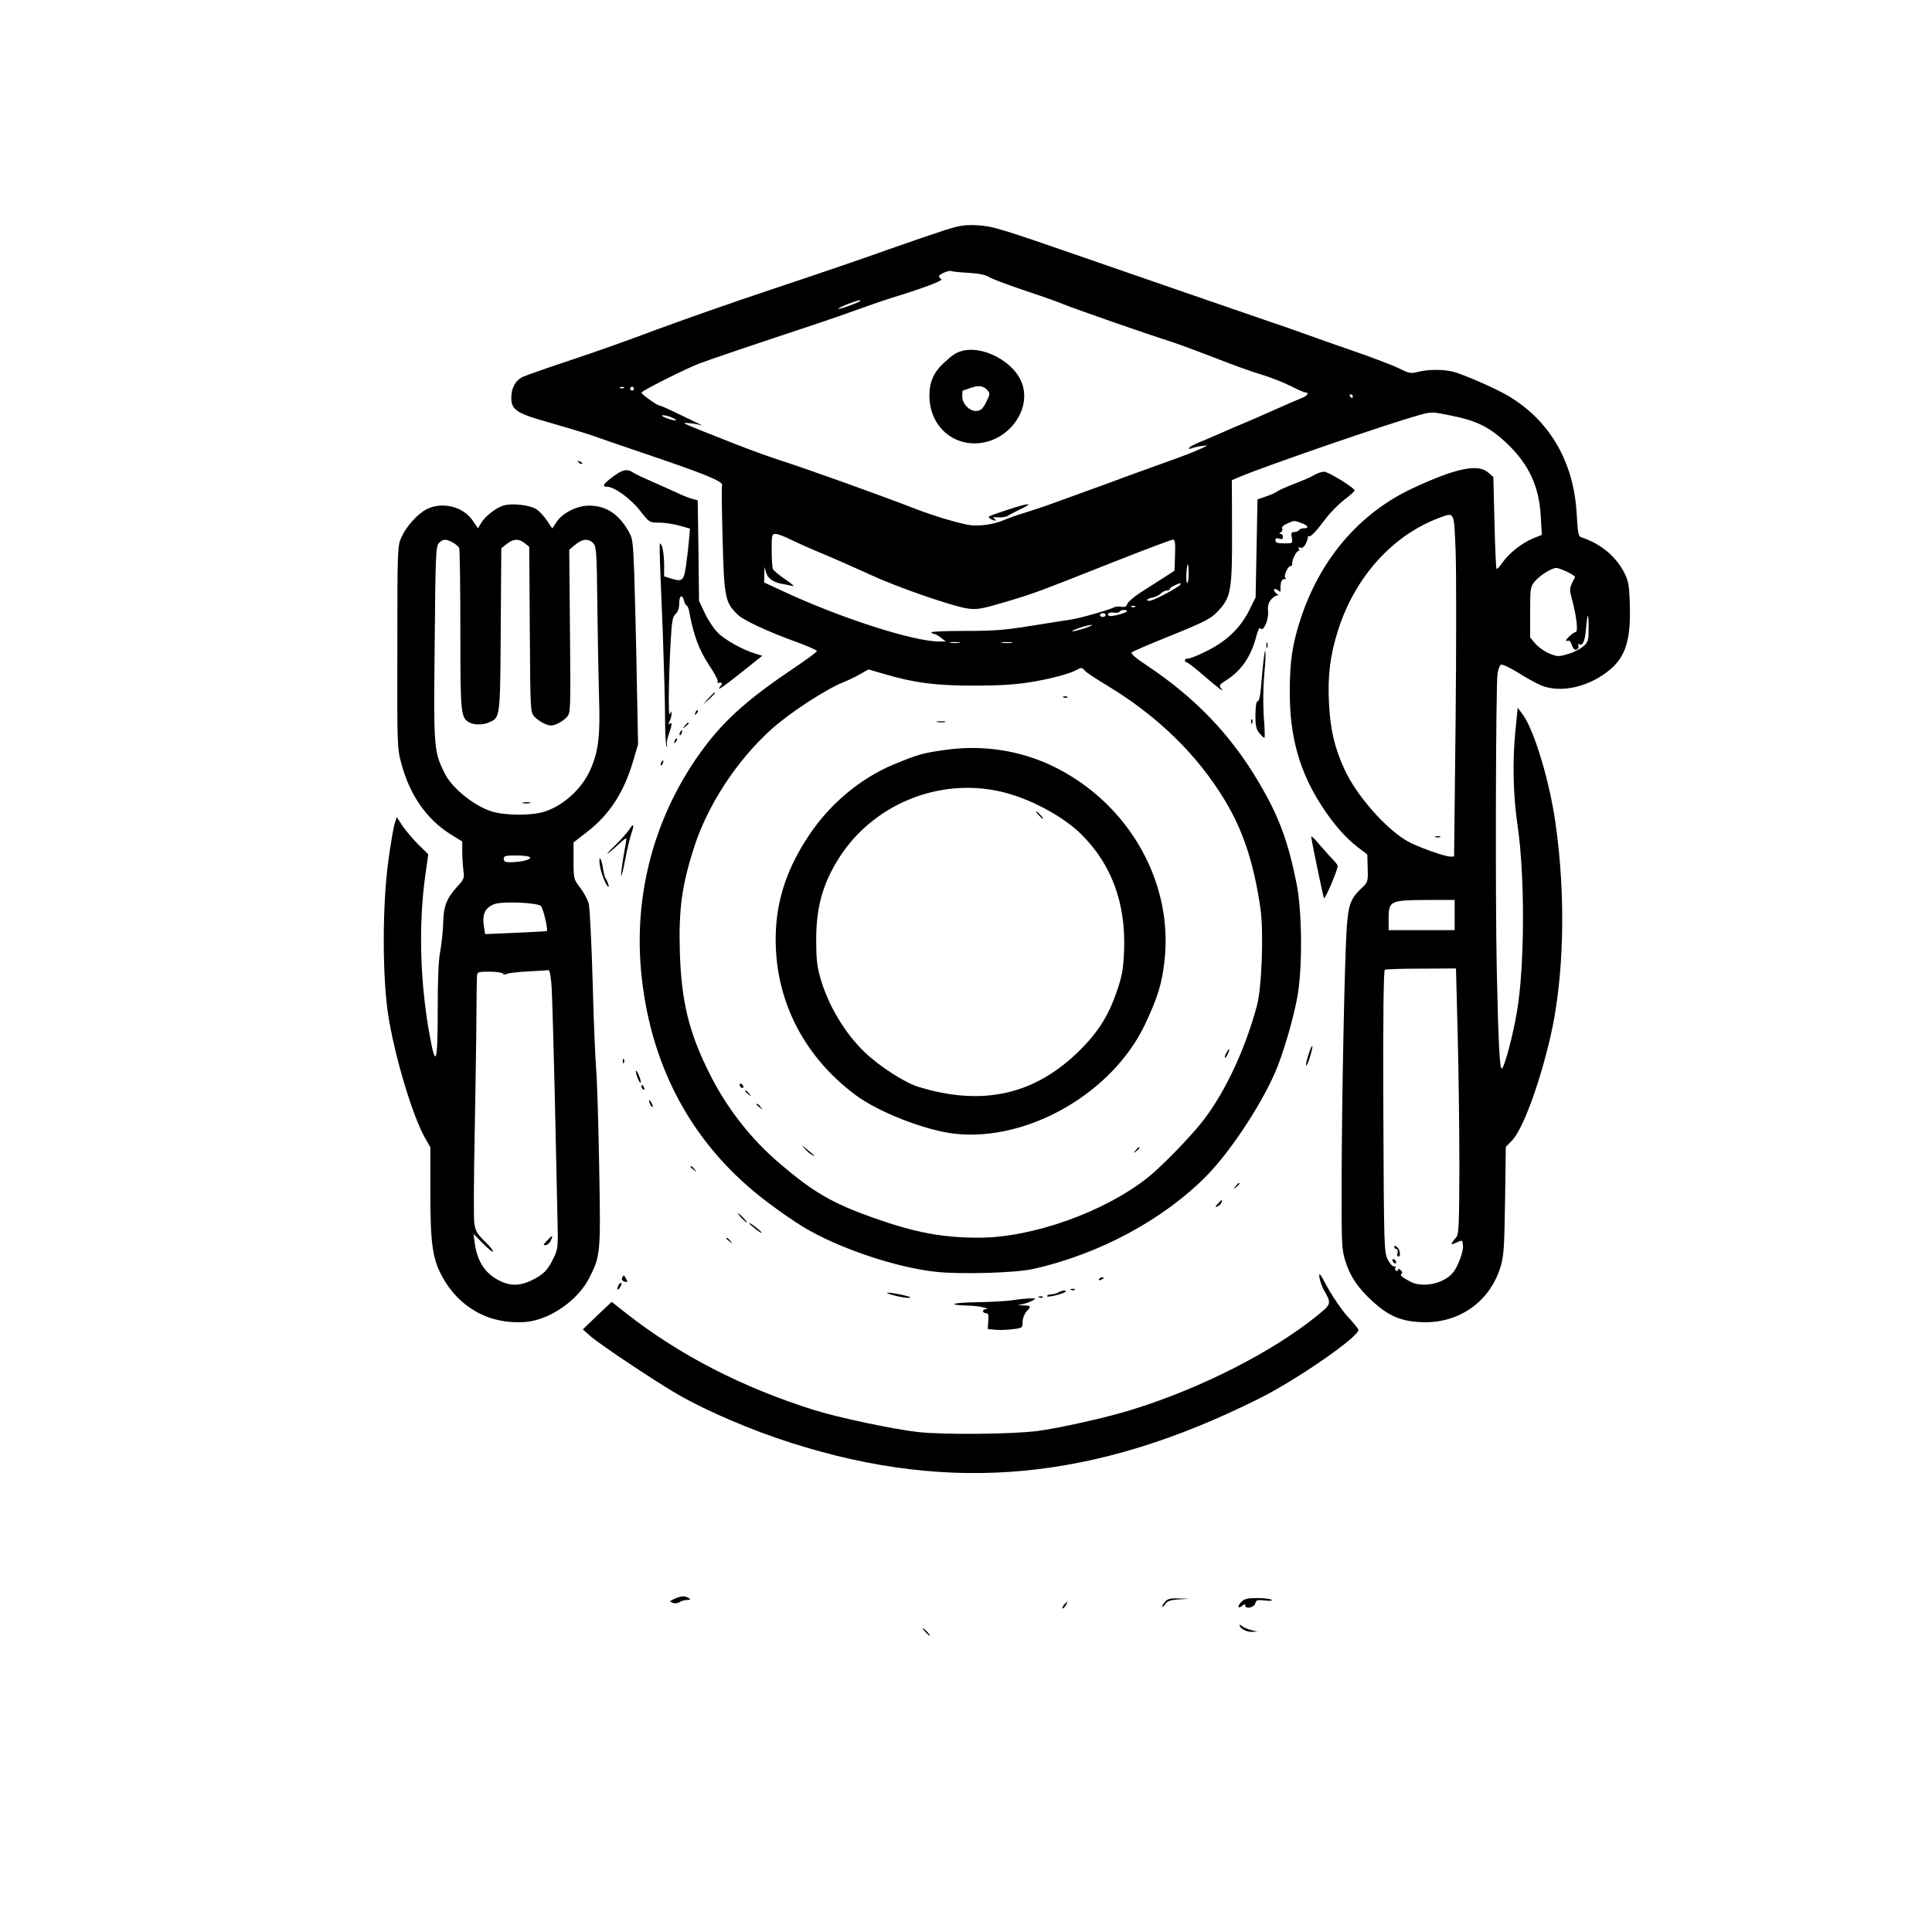<?xml version="1.0" standalone="no"?>
<!DOCTYPE svg PUBLIC "-//W3C//DTD SVG 20010904//EN"
 "http://www.w3.org/TR/2001/REC-SVG-20010904/DTD/svg10.dtd">
<svg version="1.0" xmlns="http://www.w3.org/2000/svg"
 width="1024pt" height="1024pt" viewBox="0 0 1024 1024"
 preserveAspectRatio="xMidYMid meet">

<g transform="translate(0,1024) scale(0.1,-0.1)"
fill="#000000" stroke="none">
<path d="M5010 9021 c-52 -17 -185 -62 -295 -101 -110 -40 -382 -133 -605
-207 -223 -74 -506 -174 -630 -220 -124 -47 -326 -119 -450 -160 -124 -41
-240 -82 -258 -90 -40 -19 -62 -59 -62 -111 0 -65 28 -83 203 -132 83 -24 184
-54 222 -67 39 -14 167 -58 285 -98 313 -106 412 -146 407 -166 -3 -9 -1 -140
3 -290 8 -302 13 -331 77 -394 31 -32 162 -93 326 -152 53 -20 97 -39 97 -44
0 -4 -55 -45 -122 -90 -236 -158 -361 -269 -473 -417 -264 -351 -382 -783
-334 -1220 54 -499 283 -907 671 -1197 58 -44 142 -102 187 -129 184 -111 488
-214 702 -237 131 -14 419 -6 514 15 351 78 694 263 923 497 125 129 282 366
360 544 42 97 96 280 118 400 28 154 26 453 -4 602 -45 226 -94 357 -201 538
-149 252 -337 448 -594 619 -55 36 -85 62 -79 68 5 5 86 40 180 78 218 88 241
100 285 149 61 68 68 108 67 416 l-1 270 28 12 c117 52 795 286 962 332 67 19
70 19 164 0 147 -29 214 -63 311 -156 110 -107 163 -222 172 -376 l6 -102 -45
-18 c-59 -24 -128 -78 -163 -128 -15 -22 -29 -37 -32 -34 -3 3 -8 114 -11 246
l-6 241 -28 24 c-55 47 -170 23 -402 -85 -281 -132 -490 -377 -593 -696 -43
-132 -56 -223 -56 -385 0 -236 52 -421 169 -601 61 -95 128 -171 191 -219 l51
-39 2 -73 c2 -72 1 -74 -34 -107 -56 -53 -68 -85 -77 -206 -11 -159 -26 -888
-27 -1326 -1 -348 0 -382 19 -441 25 -82 67 -144 143 -214 83 -76 147 -105
248 -111 200 -14 370 99 430 286 19 59 22 95 26 354 l4 288 32 33 c55 55 142
286 201 536 76 316 87 756 30 1150 -32 224 -113 490 -172 571 l-28 38 -13
-132 c-15 -155 -11 -337 13 -497 39 -268 37 -744 -4 -983 -21 -123 -63 -284
-79 -300 -12 -12 -19 114 -28 528 -8 381 -5 1494 4 1563 3 24 12 46 19 49 8 3
47 -16 88 -41 41 -26 95 -56 120 -67 106 -46 262 -11 374 86 80 69 107 162
100 347 -3 99 -7 119 -31 166 -45 86 -126 152 -228 185 -13 4 -17 27 -22 119
-14 278 -143 501 -367 632 -65 38 -225 108 -285 125 -51 14 -134 14 -189 0
-39 -10 -48 -8 -102 19 -33 16 -140 57 -239 91 -99 34 -211 74 -250 88 -38 14
-126 45 -195 68 -212 73 -732 252 -1005 347 -427 148 -464 159 -545 164 -63 3
-90 0 -170 -25z m123 -227 c53 -3 90 -11 107 -21 14 -10 95 -40 180 -69 85
-28 180 -61 210 -74 63 -26 447 -160 565 -197 44 -14 152 -54 240 -88 88 -35
201 -76 250 -90 50 -15 120 -43 156 -61 37 -19 71 -34 78 -34 21 0 11 -18 -16
-28 -16 -6 -80 -34 -143 -62 -63 -28 -135 -60 -160 -70 -25 -10 -74 -31 -110
-47 -36 -16 -91 -40 -123 -53 -31 -12 -60 -27 -64 -33 -4 -7 0 -8 13 -3 10 4
35 10 54 12 33 4 34 4 10 -7 -55 -26 -90 -39 -215 -84 -71 -26 -152 -55 -180
-65 -27 -10 -75 -28 -105 -39 -155 -56 -289 -105 -320 -116 -19 -7 -73 -25
-120 -40 -47 -14 -98 -32 -115 -40 -60 -26 -142 -37 -198 -26 -75 16 -181 48
-267 81 -218 84 -566 209 -760 272 -58 19 -181 65 -275 103 -225 89 -218 86
-170 82 22 -2 49 -7 60 -11 11 -4 4 1 -15 10 -163 79 -196 94 -203 94 -13 0
-97 60 -97 69 0 9 221 120 303 153 46 18 267 93 632 214 61 20 157 54 215 75
58 21 137 48 175 60 155 47 276 92 265 99 -7 4 -12 11 -13 15 -2 11 55 35 66
28 4 -2 45 -7 90 -9z m-573 -148 c0 -7 -112 -47 -117 -43 -2 2 20 13 49 25 57
21 68 24 68 18z m-1253 -462 c-3 -3 -12 -4 -19 -1 -8 3 -5 6 6 6 11 1 17 -2
13 -5z m53 -4 c0 -5 -4 -10 -10 -10 -5 0 -10 5 -10 10 0 6 5 10 10 10 6 0 10
-4 10 -10z m3810 -40 c0 -5 -2 -10 -4 -10 -3 0 -8 5 -11 10 -3 6 -1 10 4 10 6
0 11 -4 11 -10z m-3605 -115 c39 -17 11 -18 -35 0 -23 9 -28 14 -15 14 11 0
34 -6 50 -14z m4150 -701 c4 -103 4 -510 0 -905 l-8 -719 -21 0 c-33 1 -177
53 -229 83 -115 67 -267 241 -330 377 -53 114 -76 212 -83 350 -8 148 6 260
50 396 91 280 290 499 536 590 80 29 76 37 85 -172z m-3526 57 c31 -15 112
-52 181 -80 69 -29 179 -78 245 -108 144 -67 443 -170 519 -179 46 -6 75 0
193 35 151 45 158 47 582 215 162 64 301 116 308 116 11 0 13 -18 11 -82 l-3
-83 -62 -40 c-34 -22 -89 -57 -122 -78 -33 -22 -63 -48 -66 -58 -5 -14 -13
-18 -32 -15 -13 3 -32 1 -41 -4 -24 -13 -179 -57 -227 -64 -22 -3 -116 -18
-210 -33 -141 -23 -201 -27 -352 -27 -100 0 -180 -3 -177 -8 3 -4 10 -8 16 -8
5 0 21 -9 35 -20 l26 -20 -36 0 c-135 0 -521 124 -824 265 l-103 48 1 41 1 41
9 -31 c9 -31 42 -53 92 -60 12 -2 33 -6 47 -10 14 -3 -2 11 -36 34 -34 23 -64
48 -68 57 -3 9 -6 55 -6 101 0 79 1 84 21 84 12 0 47 -13 78 -29z m2111 -181
c0 -27 -3 -50 -7 -50 -5 0 -6 22 -5 50 5 65 12 65 12 0z m2007 9 c24 -12 42
-24 41 -28 -32 -61 -32 -59 -13 -129 22 -86 30 -162 16 -162 -5 0 -22 -12 -37
-26 -15 -16 -19 -24 -9 -21 12 5 19 -1 26 -22 7 -20 15 -28 25 -24 8 3 13 12
10 20 -3 8 -2 12 2 9 20 -12 33 16 38 80 8 91 14 94 14 6 0 -65 -2 -74 -27
-97 -16 -14 -52 -33 -81 -41 -50 -15 -58 -15 -97 1 -24 9 -58 32 -75 51 l-30
35 0 134 c0 129 1 134 26 165 27 31 87 69 113 70 8 0 34 -10 58 -21z m-2051
-68 c-8 -12 -125 -76 -153 -83 -13 -4 -23 -3 -23 2 0 4 13 10 29 13 16 3 36
13 44 22 9 8 23 15 31 15 9 0 16 3 16 8 0 4 10 12 23 18 29 15 40 16 33 5z
m-239 -117 c-3 -3 -12 -4 -19 -1 -8 3 -5 6 6 6 11 1 17 -2 13 -5z m-45 -25
c-11 -11 -84 -29 -94 -23 -16 10 1 21 26 17 13 -3 27 0 30 5 4 6 15 10 26 9
11 -1 16 -4 12 -8z m-112 -19 c0 -5 -7 -10 -15 -10 -8 0 -15 5 -15 10 0 6 7
10 15 10 8 0 15 -4 15 -10z m-114 -71 c-33 -10 -61 -17 -63 -15 -6 5 78 33
102 34 11 0 -7 -8 -39 -19z m-663 -76 c-13 -2 -33 -2 -45 0 -13 2 -3 4 22 4
25 0 35 -2 23 -4z m280 0 c-13 -2 -35 -2 -50 0 -16 2 -5 4 22 4 28 0 40 -2 28
-4z m387 -148 c7 -9 61 -44 119 -79 269 -163 477 -366 623 -608 97 -161 154
-333 189 -576 17 -123 7 -416 -19 -512 -61 -227 -165 -452 -281 -604 -62 -82
-222 -247 -296 -306 -231 -184 -614 -320 -897 -320 -193 0 -338 27 -558 105
-217 77 -318 135 -497 288 -153 130 -280 293 -370 472 -112 223 -152 385 -160
655 -6 221 11 348 76 550 72 224 228 462 411 626 94 85 290 213 380 248 25 10
65 29 89 43 l44 25 86 -25 c156 -46 270 -61 471 -61 128 0 220 5 298 18 104
16 216 46 252 67 21 12 26 11 40 -6z m1960 -1295 l0 -80 -175 0 -175 0 0 65
c0 90 10 94 203 95 l147 0 0 -80z m16 -634 c5 -193 9 -509 9 -703 -1 -303 -3
-354 -16 -370 -33 -38 -33 -45 0 -29 18 10 32 12 32 6 1 -5 2 -16 3 -22 4 -24
-22 -99 -46 -134 -43 -64 -161 -93 -231 -58 -45 23 -60 36 -49 43 6 3 4 12 -4
19 -9 8 -14 9 -14 2 0 -6 -5 -8 -10 -5 -6 4 -8 11 -4 16 3 5 0 8 -8 7 -7 -2
-22 15 -33 37 -19 39 -20 61 -23 784 -2 495 1 747 8 751 5 3 92 6 193 6 l184
1 9 -351z"/>
<path d="M5103 8381 c-35 -9 -50 -18 -101 -65 -54 -50 -76 -101 -76 -176 1
-143 104 -250 239 -250 179 0 316 188 244 337 -50 103 -202 180 -306 154z
m131 -210 c14 -16 14 -21 -7 -62 -17 -34 -28 -45 -49 -47 -37 -4 -78 36 -78
78 0 16 1 30 3 30 1 0 20 6 41 14 44 15 68 12 90 -13z"/>
<path d="M5340 7538 c-109 -36 -109 -36 -90 -48 20 -13 39 -12 20 1 -11 7 -6
9 20 7 19 -1 42 2 50 7 8 6 39 22 70 37 74 35 46 34 -70 -4z"/>
<path d="M7608 5803 c6 -2 18 -2 25 0 6 3 1 5 -13 5 -14 0 -19 -2 -12 -5z"/>
<path d="M5638 6543 c7 -3 16 -2 19 1 4 3 -2 6 -13 5 -11 0 -14 -3 -6 -6z"/>
<path d="M4968 6413 c12 -2 30 -2 40 0 9 3 -1 5 -23 4 -22 0 -30 -2 -17 -4z"/>
<path d="M5007 6265 c-115 -16 -140 -23 -271 -77 -177 -74 -339 -210 -450
-378 -108 -163 -162 -317 -173 -488 -20 -350 130 -667 419 -884 122 -92 371
-189 528 -207 387 -43 838 216 1010 582 66 140 89 215 102 334 46 400 -171
803 -543 1007 -189 104 -405 142 -622 111z m303 -222 c150 -36 322 -128 419
-223 161 -158 238 -365 229 -614 -4 -103 -10 -135 -37 -216 -44 -130 -99 -218
-195 -314 -238 -238 -517 -302 -860 -196 -73 23 -206 109 -284 184 -104 100
-193 248 -234 393 -18 62 -22 103 -22 203 0 167 33 289 112 418 178 295 536
445 872 365z"/>
<path d="M5505 5920 c10 -11 20 -20 23 -20 3 0 -3 9 -13 20 -10 11 -20 20 -23
20 -3 0 3 -9 13 -20z"/>
<path d="M6500 4659 c-7 -11 -10 -23 -7 -25 2 -2 9 7 15 21 14 30 7 33 -8 4z"/>
<path d="M3920 4491 c0 -5 5 -13 10 -16 6 -3 10 -2 10 4 0 5 -4 13 -10 16 -5
3 -10 2 -10 -4z"/>
<path d="M3950 4456 c0 -2 8 -10 18 -17 15 -13 16 -12 3 4 -13 16 -21 21 -21
13z"/>
<path d="M4010 4386 c0 -2 8 -10 18 -17 15 -13 16 -12 3 4 -13 16 -21 21 -21
13z"/>
<path d="M4265 4152 c11 -13 29 -28 40 -34 21 -11 18 -8 -30 32 -29 24 -29 24
-10 2z"/>
<path d="M6019 4143 c-13 -16 -12 -17 4 -4 16 13 21 21 13 21 -2 0 -10 -8 -17
-17z"/>
<path d="M7390 3631 c0 -6 5 -11 11 -11 6 0 9 -9 6 -20 -3 -11 -1 -20 4 -20
15 0 10 36 -6 50 -10 9 -15 9 -15 1z"/>
<path d="M7380 3561 c0 -5 5 -13 10 -16 6 -3 10 -2 10 4 0 5 -4 13 -10 16 -5
3 -10 2 -10 -4z"/>
<path d="M3067 7789 c7 -7 15 -10 18 -7 3 3 -2 9 -12 12 -14 6 -15 5 -6 -5z"/>
<path d="M3248 7713 c-50 -37 -60 -53 -30 -53 38 0 123 -62 173 -125 51 -65
51 -65 102 -65 28 0 76 -7 108 -16 l56 -16 -4 -46 c-2 -26 -8 -86 -15 -134
-12 -97 -19 -104 -82 -84 l-36 11 0 70 c-1 38 -6 80 -13 93 -15 26 -15 55 6
-463 6 -170 12 -374 12 -452 0 -77 4 -145 8 -149 4 -5 5 -2 2 7 -3 8 1 34 10
58 18 52 19 65 4 55 -8 -5 -8 -1 0 14 6 11 11 29 10 39 0 16 -1 16 -9 -2 -9
-22 -6 193 5 392 6 101 10 125 26 139 12 11 19 30 19 56 0 43 16 51 26 13 3
-14 10 -25 14 -25 4 0 11 -17 14 -37 22 -119 51 -197 102 -275 30 -44 51 -84
48 -89 -3 -5 -2 -9 3 -8 20 3 25 -2 13 -16 -28 -34 8 -10 111 72 l109 87 -38
12 c-64 19 -160 72 -198 111 -20 20 -51 66 -68 102 l-31 66 -3 267 -4 266 -26
7 c-15 3 -49 17 -77 30 -27 13 -88 40 -134 60 -46 20 -93 42 -105 50 -31 22
-56 17 -108 -22z"/>
<path d="M6965 7722 c-16 -10 -64 -31 -105 -46 -41 -16 -81 -34 -89 -40 -7 -6
-34 -18 -60 -27 l-46 -16 -5 -259 -5 -260 -34 -69 c-46 -92 -118 -162 -222
-214 -45 -23 -90 -41 -100 -41 -11 0 -19 -4 -19 -10 0 -5 4 -10 9 -10 5 0 45
-31 88 -68 87 -75 117 -97 95 -70 -12 15 -9 20 25 41 84 53 136 130 164 243 7
25 15 41 19 34 14 -23 45 42 41 88 -2 34 2 49 19 68 13 13 28 21 34 18 6 -3 2
2 -8 10 -11 9 -17 19 -13 22 4 4 13 2 21 -5 11 -9 14 -9 13 1 -1 41 4 58 21
59 9 0 12 3 6 5 -14 6 11 64 27 64 6 0 9 6 8 13 -3 16 22 67 33 67 5 0 6 5 2
12 -5 7 -2 9 8 5 10 -3 20 4 29 21 7 15 12 30 11 35 -1 4 2 6 7 5 10 -3 38 27
92 99 22 29 64 71 94 94 30 23 55 45 55 49 0 14 -140 100 -162 100 -13 0 -36
-8 -53 -18z m-68 -254 c36 -13 44 -28 14 -28 -11 0 -23 -4 -26 -10 -3 -5 -15
-10 -25 -10 -16 0 -18 -5 -13 -30 5 -30 5 -30 -41 -30 -35 0 -46 4 -46 16 0
11 6 14 20 9 14 -5 20 -2 20 9 0 9 -6 16 -12 16 -10 0 -9 3 1 9 7 5 10 14 7
20 -5 7 6 17 26 26 41 18 35 17 75 3z"/>
<path d="M2667 7560 c-39 -12 -95 -56 -116 -91 l-18 -29 -27 40 c-50 75 -161
103 -245 61 -48 -25 -108 -91 -134 -150 -20 -45 -21 -63 -21 -581 -1 -529 -1
-536 22 -620 45 -165 133 -291 257 -370 l65 -40 0 -54 c0 -29 3 -74 6 -99 6
-42 4 -47 -35 -89 -54 -60 -70 -102 -72 -190 -1 -40 -8 -106 -15 -146 -10 -50
-14 -151 -14 -312 0 -288 -10 -319 -44 -130 -50 279 -58 580 -22 839 l16 113
-53 52 c-29 29 -66 73 -83 98 l-31 47 -12 -37 c-6 -20 -21 -109 -33 -197 -32
-237 -32 -611 0 -818 34 -215 127 -527 193 -645 l30 -53 0 -237 c0 -272 11
-351 61 -445 89 -167 252 -258 441 -244 127 9 279 113 340 233 60 118 61 129
53 584 -4 228 -11 462 -16 520 -5 58 -14 272 -19 475 -6 204 -15 387 -21 407
-6 21 -26 58 -45 83 -34 44 -35 47 -35 143 l0 97 76 59 c116 91 191 207 240
373 l26 88 -7 350 c-3 193 -10 438 -13 545 -7 187 -8 197 -34 240 -52 88 -118
130 -206 130 -63 0 -139 -38 -171 -85 l-24 -36 -28 42 c-15 23 -41 51 -58 61
-35 22 -131 32 -174 18z m-268 -195 c16 -8 31 -22 35 -30 3 -9 6 -205 6 -436
0 -448 2 -463 49 -489 26 -13 74 -13 105 2 57 25 57 22 60 490 l3 432 29 23
c35 28 64 29 95 4 l24 -19 3 -438 c3 -437 3 -439 25 -463 12 -13 37 -30 54
-37 28 -12 38 -12 65 -1 18 8 42 24 53 37 19 22 20 34 16 454 l-4 432 32 27
c38 32 71 34 96 7 16 -17 18 -49 21 -322 2 -167 6 -388 9 -493 7 -209 -3 -290
-48 -389 -51 -112 -167 -207 -274 -226 -66 -12 -167 -10 -228 4 -97 22 -228
124 -269 209 -57 116 -58 132 -52 689 4 463 6 512 22 529 21 23 36 24 73 4z
m411 -1671 c0 -12 -53 -24 -107 -24 -25 0 -33 4 -33 18 0 16 9 18 70 18 44 -1
70 -5 70 -12z m57 -256 c12 -12 39 -126 31 -133 -2 -1 -76 -5 -165 -9 l-162
-7 -7 48 c-9 59 9 93 56 111 45 16 228 8 247 -10z m57 -435 c3 -54 10 -300 16
-548 5 -247 12 -536 14 -641 5 -185 4 -192 -19 -240 -32 -66 -52 -87 -113
-118 -58 -29 -106 -33 -157 -12 -88 37 -135 104 -149 208 l-6 48 49 -50 c27
-27 51 -47 54 -44 3 4 -16 28 -43 54 -40 39 -50 55 -56 96 -4 26 -3 242 2 478
4 237 9 517 9 621 1 105 2 200 3 213 2 20 7 22 66 22 36 0 68 -5 71 -10 4 -6
12 -7 18 -3 7 5 57 11 112 14 55 3 105 6 111 7 8 1 14 -32 18 -95z"/>
<path d="M2773 5983 c9 -2 25 -2 35 0 9 3 1 5 -18 5 -19 0 -27 -2 -17 -5z"/>
<path d="M2899 3664 c-21 -23 -22 -26 -5 -23 10 2 22 14 27 27 11 28 8 28 -22
-4z"/>
<path d="M6712 6820 c0 -14 2 -19 5 -12 2 6 2 18 0 25 -3 6 -5 1 -5 -13z"/>
<path d="M6697 6738 c-4 -29 -9 -90 -13 -135 -4 -52 -11 -81 -18 -80 -7 1 -11
-23 -12 -70 0 -60 3 -77 22 -100 12 -15 24 -26 26 -23 3 3 1 55 -4 115 -4 68
-3 153 3 223 11 112 7 171 -4 70z"/>
<path d="M3754 6538 l-29 -33 33 29 c30 28 37 36 29 36 -2 0 -16 -15 -33 -32z"/>
<path d="M3686 6463 c-6 -14 -5 -15 5 -6 7 7 10 15 7 18 -3 3 -9 -2 -12 -12z"/>
<path d="M6631 6414 c0 -11 3 -14 6 -6 3 7 2 16 -1 19 -3 4 -6 -2 -5 -13z"/>
<path d="M3629 6393 c-13 -16 -12 -17 4 -4 9 7 17 15 17 17 0 8 -8 3 -21 -13z"/>
<path d="M3605 6359 c-4 -6 -5 -12 -2 -15 2 -3 7 2 10 11 7 17 1 20 -8 4z"/>
<path d="M3576 6313 c-6 -14 -5 -15 5 -6 7 7 10 15 7 18 -3 3 -9 -2 -12 -12z"/>
<path d="M3505 6199 c-4 -6 -5 -12 -2 -15 2 -3 7 2 10 11 7 17 1 20 -8 4z"/>
<path d="M3335 5843 c-10 -15 -45 -55 -79 -88 -62 -60 -42 -50 27 14 20 19 37
31 37 26 0 -6 -7 -50 -16 -98 -8 -49 -13 -94 -12 -99 2 -6 12 34 22 88 11 55
25 117 33 138 16 48 12 56 -12 19z"/>
<path d="M6950 5805 c-1 -11 59 -299 67 -325 4 -13 73 148 73 170 0 5 -12 21
-28 37 -15 15 -46 51 -70 78 -23 28 -42 46 -42 40z"/>
<path d="M3181 5645 c8 -42 34 -105 44 -105 5 0 -5 31 -16 45 -4 6 -10 31 -14
58 -4 26 -11 47 -15 47 -4 0 -4 -20 1 -45z"/>
<path d="M6935 4650 c-9 -28 -15 -54 -12 -57 3 -3 13 19 21 48 21 68 13 76 -9
9z"/>
<path d="M3301 4614 c0 -11 3 -14 6 -6 3 7 2 16 -1 19 -3 4 -6 -2 -5 -13z"/>
<path d="M3370 4563 c0 -18 20 -66 25 -61 3 3 -1 20 -9 39 -9 19 -15 29 -16
22z"/>
<path d="M3400 4481 c0 -6 4 -13 10 -16 6 -3 7 1 4 9 -7 18 -14 21 -14 7z"/>
<path d="M3440 4405 c0 -5 5 -17 10 -25 5 -8 10 -10 10 -5 0 6 -5 17 -10 25
-5 8 -10 11 -10 5z"/>
<path d="M3660 4056 c0 -2 8 -10 18 -17 15 -13 16 -12 3 4 -13 16 -21 21 -21
13z"/>
<path d="M6549 3953 c-13 -16 -12 -17 4 -4 16 13 21 21 13 21 -2 0 -10 -8 -17
-17z"/>
<path d="M6455 3860 c-16 -17 -16 -20 -3 -15 9 4 19 13 22 21 7 19 2 18 -19
-6z"/>
<path d="M3930 3785 c13 -14 26 -25 28 -25 3 0 -5 11 -18 25 -13 14 -26 25
-28 25 -3 0 5 -11 18 -25z"/>
<path d="M3970 3757 c0 -3 17 -17 37 -33 20 -15 33 -23 29 -16 -8 13 -66 56
-66 49z"/>
<path d="M3850 3676 c0 -2 8 -10 18 -17 15 -13 16 -12 3 4 -13 16 -21 21 -21
13z"/>
<path d="M6993 3470 c3 -19 14 -51 25 -70 40 -69 39 -72 -39 -135 -238 -192
-612 -382 -974 -495 -132 -42 -397 -101 -510 -115 -139 -17 -495 -20 -630 -5
-132 15 -420 76 -548 116 -378 118 -717 292 -999 514 l-76 60 -77 -73 -76 -73
43 -38 c52 -45 351 -244 463 -308 157 -90 394 -191 603 -257 849 -270 1609
-198 2477 237 195 97 525 325 525 363 0 5 -26 38 -59 73 -32 36 -79 105 -105
153 -39 74 -46 82 -43 53z"/>
<path d="M3297 3466 c-3 -8 2 -16 14 -19 16 -4 17 -2 8 14 -12 23 -15 23 -22
5z"/>
<path d="M5825 3460 c-3 -6 1 -7 9 -4 18 7 21 14 7 14 -6 0 -13 -4 -16 -10z"/>
<path d="M3276 3424 c-9 -24 -2 -26 12 -4 7 11 8 20 3 20 -5 0 -12 -7 -15 -16z"/>
<path d="M5678 3403 c7 -3 16 -2 19 1 4 3 -2 6 -13 5 -11 0 -14 -3 -6 -6z"/>
<path d="M5610 3390 c-8 -5 -25 -10 -37 -10 -13 0 -23 -4 -23 -10 0 -9 86 12
98 24 9 10 -22 6 -38 -4z"/>
<path d="M4735 3375 c28 -8 64 -14 80 -14 20 1 10 6 -30 15 -78 17 -114 17
-50 -1z"/>
<path d="M5508 3363 c7 -3 16 -2 19 1 4 3 -2 6 -13 5 -11 0 -14 -3 -6 -6z"/>
<path d="M5370 3349 c-30 -5 -117 -10 -193 -11 -134 -2 -164 -15 -42 -18 51
-1 124 -17 88 -19 -19 -1 -16 -21 3 -21 12 0 15 -9 12 -42 l-3 -42 40 -4 c22
-2 63 -1 92 3 52 6 53 7 53 39 0 18 9 41 20 54 27 28 25 32 -12 33 l-33 1 30
7 c17 4 40 13 50 19 18 10 16 11 -15 10 -19 0 -60 -4 -90 -9z"/>
<path d="M3575 1766 c-27 -12 -28 -14 -11 -21 11 -5 27 -3 37 3 10 7 29 12 41
12 19 0 20 2 8 10 -20 13 -39 12 -75 -4z"/>
<path d="M6177 1752 c-10 -10 -17 -23 -17 -28 0 -4 7 1 15 13 12 17 28 23 73
26 l57 3 -56 2 c-43 2 -60 -2 -72 -16z"/>
<path d="M6579 1749 c-23 -23 -18 -39 6 -19 10 8 15 9 15 1 0 -21 47 -12 53
10 5 19 11 21 53 16 29 -3 41 -1 33 4 -8 5 -42 9 -76 9 -51 0 -67 -4 -84 -21z"/>
<path d="M5640 1735 c-7 -9 -11 -17 -9 -20 3 -2 10 5 17 15 14 24 10 26 -8 5z"/>
<path d="M6570 1627 c0 -17 36 -37 63 -36 l32 1 -32 8 c-18 4 -40 13 -48 20
-8 7 -15 10 -15 7z"/>
<path d="M4905 1590 c10 -11 20 -20 23 -20 3 0 -3 9 -13 20 -10 11 -20 20 -23
20 -3 0 3 -9 13 -20z"/>
</g>
</svg>
